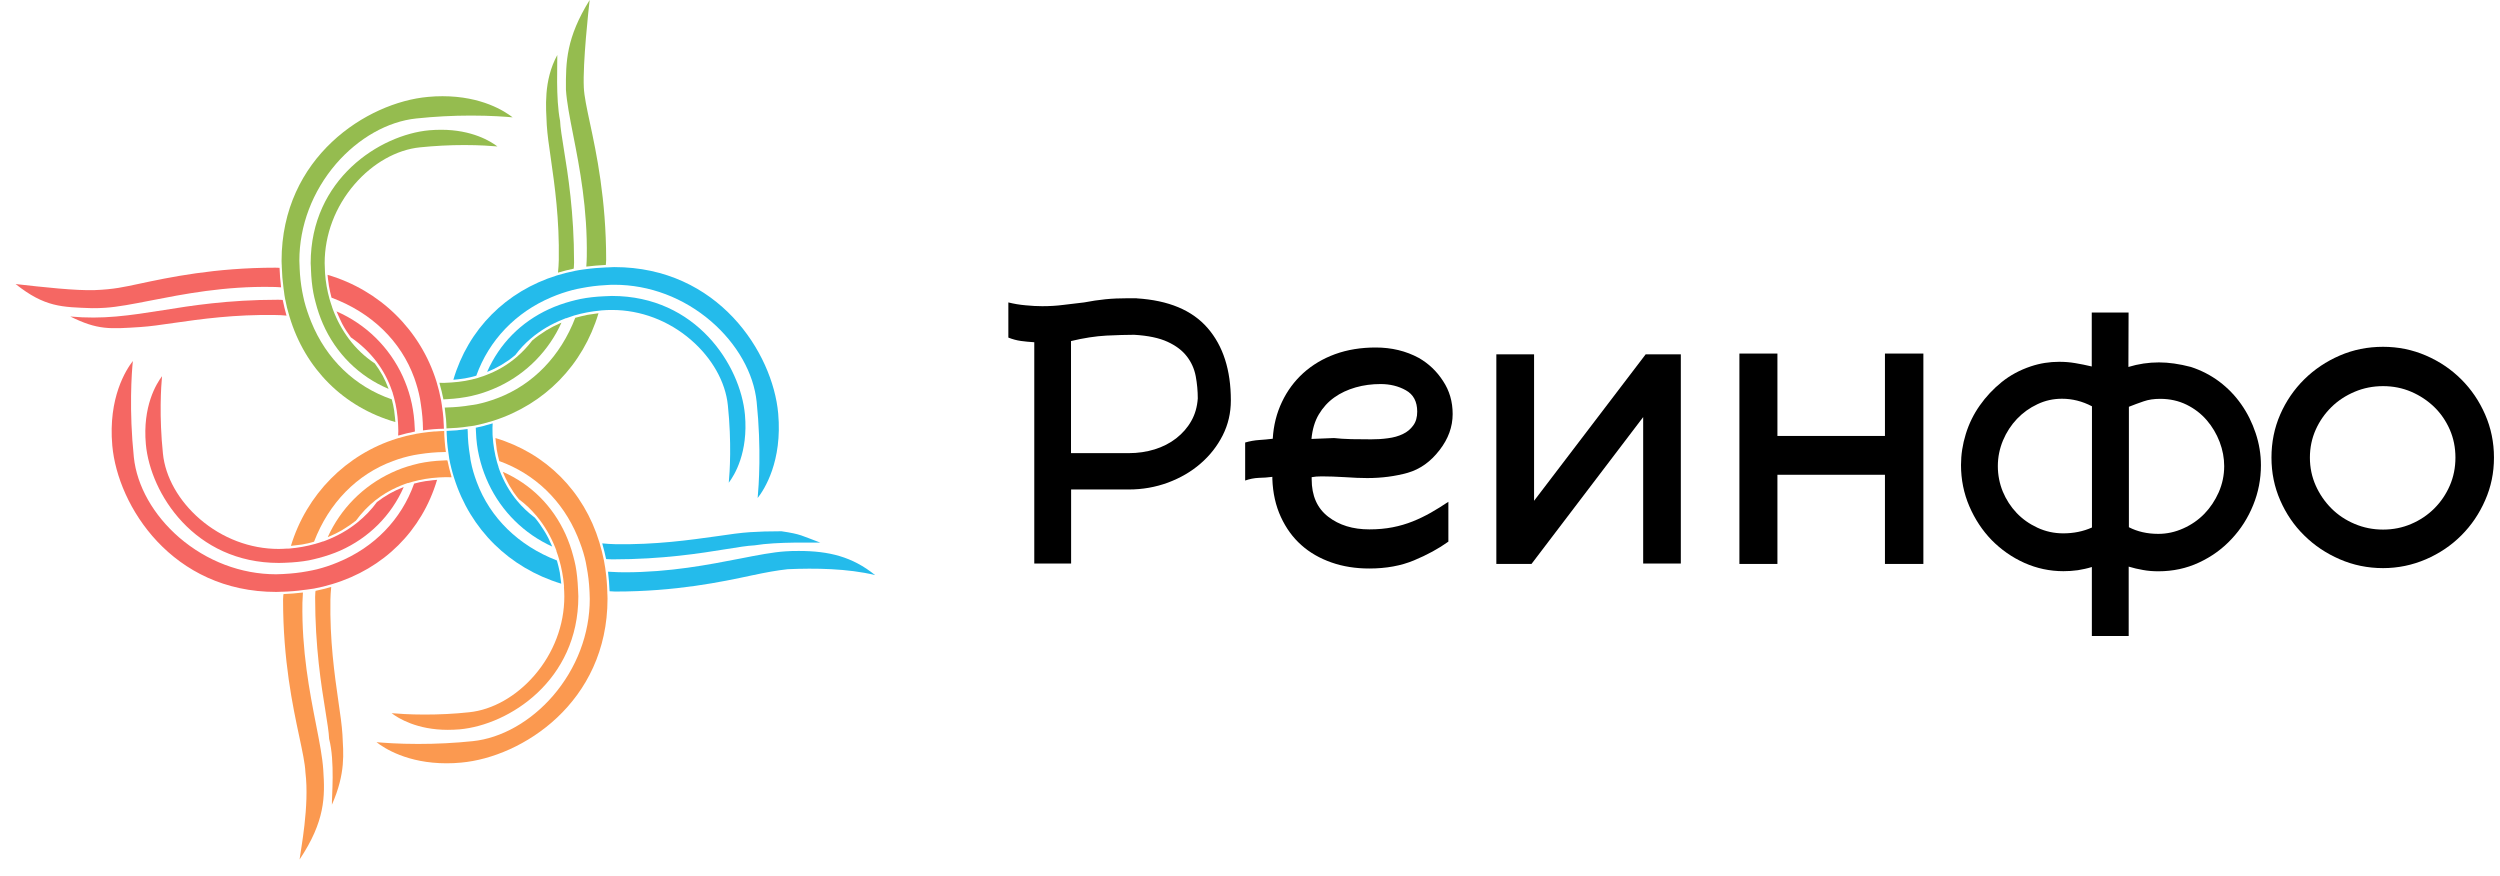 <svg width="97" height="34" viewBox="0 0 97 34" fill="none" xmlns="http://www.w3.org/2000/svg">
<path d="M46.474 15.459C46.474 15.17 46.447 14.881 46.394 14.596C46.34 14.311 46.224 14.053 46.051 13.83C45.877 13.602 45.631 13.414 45.303 13.263C44.98 13.113 44.544 13.021 44.005 12.99C43.701 12.99 43.343 13.002 42.926 13.021C42.511 13.044 42.052 13.113 41.555 13.233V17.582H43.793C44.152 17.582 44.487 17.532 44.799 17.436C45.111 17.339 45.392 17.197 45.635 17.008C45.877 16.819 46.074 16.596 46.22 16.337C46.37 16.076 46.451 15.783 46.474 15.459ZM44.105 11.576C45.338 11.653 46.255 12.034 46.856 12.728C47.457 13.421 47.757 14.357 47.757 15.536C47.757 16.022 47.653 16.472 47.441 16.892C47.23 17.308 46.944 17.674 46.582 17.986C46.22 18.302 45.797 18.545 45.315 18.726C44.833 18.903 44.329 18.992 43.797 18.992H41.559V21.866H40.13V13.279C39.945 13.267 39.772 13.252 39.61 13.229C39.448 13.206 39.286 13.163 39.124 13.098V11.734C39.34 11.788 39.563 11.826 39.798 11.846C40.03 11.869 40.245 11.88 40.438 11.88C40.719 11.88 40.993 11.865 41.258 11.83C41.524 11.8 41.79 11.765 42.064 11.734C42.345 11.68 42.622 11.638 42.892 11.611C43.161 11.584 43.454 11.572 43.766 11.572H44.105V11.576Z" fill="black"/>
<path d="M53.566 14.901C53.231 14.901 52.907 14.943 52.599 15.031C52.291 15.12 52.014 15.247 51.771 15.421C51.528 15.594 51.328 15.813 51.17 16.079C51.012 16.345 50.92 16.661 50.885 17.031L51.759 16.996C51.944 17.019 52.168 17.031 52.434 17.039C52.699 17.042 52.954 17.046 53.204 17.046C53.42 17.046 53.635 17.035 53.851 17.004C54.067 16.977 54.26 16.923 54.429 16.842C54.599 16.761 54.733 16.649 54.834 16.507C54.938 16.368 54.988 16.187 54.988 15.972C54.988 15.582 54.841 15.305 54.548 15.143C54.263 14.982 53.932 14.901 53.566 14.901ZM56.193 21.018C55.816 21.288 55.373 21.53 54.864 21.742C54.356 21.954 53.778 22.058 53.127 22.058C52.599 22.058 52.106 21.981 51.659 21.823C51.209 21.665 50.819 21.442 50.492 21.149C50.161 20.856 49.899 20.494 49.698 20.059C49.498 19.627 49.386 19.134 49.367 18.583V18.502C49.194 18.526 49.017 18.537 48.839 18.541C48.662 18.549 48.485 18.583 48.312 18.645V17.17C48.496 17.116 48.674 17.085 48.847 17.073C49.02 17.062 49.198 17.046 49.383 17.023C49.413 16.503 49.533 16.029 49.741 15.594C49.945 15.162 50.222 14.789 50.569 14.473C50.916 14.161 51.328 13.914 51.802 13.741C52.279 13.568 52.803 13.483 53.377 13.483C53.994 13.483 54.552 13.618 55.049 13.887C55.427 14.103 55.743 14.4 55.989 14.781C56.24 15.159 56.363 15.586 56.363 16.064C56.363 16.561 56.193 17.027 55.858 17.459C55.511 17.913 55.099 18.206 54.618 18.345C54.136 18.479 53.616 18.549 53.05 18.549C52.803 18.549 52.511 18.537 52.183 18.514C51.852 18.495 51.551 18.483 51.282 18.483C51.205 18.483 51.135 18.487 51.07 18.491C51.004 18.499 50.947 18.506 50.893 18.514V18.595C50.893 19.234 51.105 19.716 51.532 20.047C51.96 20.378 52.491 20.54 53.131 20.54C53.454 20.54 53.755 20.513 54.032 20.459C54.31 20.405 54.568 20.328 54.81 20.232C55.053 20.136 55.288 20.02 55.515 19.893C55.743 19.762 55.97 19.623 56.197 19.469V21.018H56.193Z" fill="black"/>
<path d="M65.216 13.748V21.865H63.755V16.183L59.422 21.881H58.058V13.748H59.522V19.431L63.852 13.748H65.216Z" fill="black"/>
<path d="M74.627 13.718V21.881H73.136V18.421H68.964V21.881H67.489V13.718H68.964V16.915H73.136V13.718H74.627Z" fill="black"/>
<path d="M83.741 20.714C84.076 20.714 84.396 20.644 84.712 20.502C85.024 20.363 85.297 20.174 85.529 19.936C85.76 19.697 85.945 19.419 86.087 19.1C86.226 18.78 86.299 18.445 86.299 18.086C86.299 17.774 86.241 17.459 86.122 17.146C86.002 16.834 85.837 16.553 85.621 16.303C85.405 16.052 85.143 15.852 84.839 15.702C84.531 15.552 84.192 15.475 83.814 15.475C83.576 15.475 83.364 15.505 83.175 15.571C82.986 15.636 82.793 15.706 82.601 15.783V20.456C82.928 20.625 83.31 20.714 83.741 20.714ZM77.516 18.083C77.516 18.429 77.581 18.761 77.708 19.073C77.839 19.385 78.017 19.662 78.244 19.901C78.471 20.14 78.737 20.328 79.053 20.475C79.365 20.621 79.7 20.694 80.055 20.694C80.451 20.694 80.825 20.621 81.168 20.467V15.764C80.79 15.567 80.405 15.471 80.004 15.471C79.669 15.471 79.353 15.54 79.053 15.683C78.749 15.825 78.487 16.014 78.259 16.253C78.032 16.492 77.851 16.769 77.716 17.089C77.585 17.405 77.516 17.736 77.516 18.083ZM85.008 14.238C85.409 14.369 85.775 14.558 86.106 14.804C86.438 15.055 86.723 15.348 86.962 15.69C87.201 16.029 87.385 16.403 87.52 16.808C87.655 17.212 87.724 17.628 87.724 18.048C87.724 18.587 87.624 19.107 87.424 19.596C87.224 20.09 86.946 20.529 86.588 20.91C86.23 21.295 85.81 21.6 85.32 21.827C84.835 22.054 84.307 22.166 83.745 22.166C83.541 22.166 83.341 22.151 83.152 22.116C82.963 22.085 82.774 22.039 82.593 21.985V24.678H81.164V22C80.991 22.054 80.809 22.093 80.621 22.124C80.432 22.151 80.243 22.162 80.062 22.162C79.531 22.162 79.026 22.054 78.544 21.839C78.063 21.623 77.643 21.326 77.277 20.956C76.915 20.583 76.626 20.144 76.41 19.643C76.195 19.142 76.087 18.607 76.087 18.044C76.087 17.643 76.148 17.243 76.272 16.842C76.395 16.442 76.576 16.072 76.815 15.733C77.053 15.394 77.339 15.089 77.666 14.824C77.997 14.558 78.371 14.357 78.795 14.215C79.153 14.095 79.519 14.038 79.897 14.038C80.101 14.038 80.309 14.053 80.513 14.088C80.717 14.122 80.933 14.165 81.16 14.219V12.127H82.589L82.582 14.238C82.971 14.119 83.367 14.061 83.768 14.061C84.142 14.061 84.554 14.119 85.008 14.238Z" fill="black"/>
<path d="M92.463 14.982C92.074 14.982 91.704 15.055 91.361 15.201C91.014 15.348 90.714 15.544 90.46 15.794C90.205 16.045 90.001 16.334 89.851 16.669C89.701 17.004 89.624 17.366 89.624 17.755C89.624 18.144 89.701 18.506 89.851 18.842C90.001 19.177 90.205 19.473 90.46 19.728C90.714 19.982 91.014 20.182 91.361 20.328C91.708 20.475 92.074 20.548 92.463 20.548C92.852 20.548 93.218 20.475 93.557 20.328C93.9 20.182 94.196 19.982 94.451 19.728C94.705 19.473 94.905 19.181 95.052 18.842C95.198 18.506 95.271 18.144 95.271 17.755C95.271 17.366 95.198 17.004 95.052 16.669C94.905 16.334 94.705 16.041 94.451 15.794C94.196 15.548 93.9 15.348 93.557 15.201C93.218 15.055 92.852 14.982 92.463 14.982ZM92.463 14.982C92.074 14.982 91.704 15.055 91.361 15.201C91.014 15.348 90.714 15.544 90.46 15.794C90.205 16.045 90.001 16.334 89.851 16.669C89.701 17.004 89.624 17.366 89.624 17.755C89.624 18.144 89.701 18.506 89.851 18.842C90.001 19.177 90.205 19.473 90.46 19.728C90.714 19.982 91.014 20.182 91.361 20.328C91.708 20.475 92.074 20.548 92.463 20.548C92.852 20.548 93.218 20.475 93.557 20.328C93.9 20.182 94.196 19.982 94.451 19.728C94.705 19.473 94.905 19.181 95.052 18.842C95.198 18.506 95.271 18.144 95.271 17.755C95.271 17.366 95.198 17.004 95.052 16.669C94.905 16.334 94.705 16.041 94.451 15.794C94.196 15.548 93.9 15.348 93.557 15.201C93.218 15.055 92.852 14.982 92.463 14.982ZM92.463 22.043C91.866 22.043 91.307 21.927 90.783 21.7C90.259 21.473 89.797 21.165 89.404 20.775C89.007 20.386 88.699 19.932 88.472 19.412C88.245 18.892 88.133 18.341 88.133 17.755C88.133 17.162 88.245 16.603 88.472 16.083C88.699 15.563 89.011 15.109 89.404 14.72C89.797 14.331 90.259 14.022 90.783 13.795C91.307 13.568 91.866 13.456 92.463 13.456C93.048 13.456 93.599 13.568 94.127 13.795C94.651 14.022 95.109 14.331 95.498 14.72C95.888 15.109 96.196 15.563 96.423 16.083C96.65 16.603 96.766 17.158 96.766 17.755C96.766 18.341 96.654 18.892 96.423 19.412C96.196 19.932 95.888 20.386 95.498 20.775C95.109 21.165 94.651 21.473 94.127 21.7C93.599 21.927 93.044 22.043 92.463 22.043ZM92.463 22.043C91.866 22.043 91.307 21.927 90.783 21.7C90.259 21.473 89.797 21.165 89.404 20.775C89.007 20.386 88.699 19.932 88.472 19.412C88.245 18.892 88.133 18.341 88.133 17.755C88.133 17.162 88.245 16.603 88.472 16.083C88.699 15.563 89.011 15.109 89.404 14.72C89.797 14.331 90.259 14.022 90.783 13.795C91.307 13.568 91.866 13.456 92.463 13.456C93.048 13.456 93.599 13.568 94.127 13.795C94.651 14.022 95.109 14.331 95.498 14.72C95.888 15.109 96.196 15.563 96.423 16.083C96.65 16.603 96.766 17.158 96.766 17.755C96.766 18.341 96.654 18.892 96.423 19.412C96.196 19.932 95.888 20.386 95.498 20.775C95.109 21.165 94.651 21.473 94.127 21.7C93.599 21.927 93.044 22.043 92.463 22.043Z" fill="black"/>
<path d="M17.293 15.49C17.316 15.49 17.343 15.486 17.366 15.486C17.682 15.471 17.994 15.428 18.294 15.363C18.375 15.344 18.46 15.325 18.541 15.301C18.818 15.224 19.096 15.117 19.369 14.989C20.444 14.477 21.295 13.602 21.785 12.52C21.769 12.528 21.754 12.532 21.738 12.539C21.55 12.62 21.369 12.713 21.199 12.817C21.184 12.828 21.168 12.836 21.153 12.848C20.976 12.959 20.806 13.079 20.652 13.21C20.479 13.441 20.271 13.66 20.047 13.853C19.689 14.161 19.277 14.4 18.826 14.566L18.726 14.604L18.73 14.6C18.672 14.62 18.618 14.639 18.556 14.658L18.533 14.666C18.221 14.758 17.886 14.816 17.532 14.839L17.47 14.843C17.339 14.851 17.193 14.862 17.054 14.851H17.05C17.054 14.87 17.058 14.885 17.062 14.905C17.116 15.086 17.158 15.271 17.197 15.459C17.2 15.471 17.204 15.486 17.204 15.498C17.235 15.494 17.266 15.494 17.293 15.49Z" fill="#95BC4F"/>
<path d="M16.076 14.669C16.168 14.928 16.245 15.197 16.295 15.463C16.303 15.513 16.311 15.563 16.318 15.613L16.33 15.69C16.38 16.018 16.407 16.322 16.411 16.623C16.411 16.63 16.411 16.638 16.411 16.646C16.411 16.653 16.411 16.665 16.411 16.677C16.411 16.684 16.411 16.692 16.411 16.7C16.703 16.657 16.969 16.638 17.224 16.634C17.224 16.553 17.216 16.472 17.212 16.388C17.208 16.334 17.208 16.28 17.204 16.226C17.193 16.079 17.174 15.929 17.15 15.771L17.143 15.71L17.139 15.69C17.131 15.64 17.127 15.59 17.116 15.544C17.07 15.293 17.008 15.043 16.935 14.804C16.314 12.805 14.739 11.26 12.709 10.663C12.72 10.775 12.732 10.89 12.751 11.002C12.755 11.033 12.759 11.064 12.763 11.095C12.79 11.249 12.824 11.399 12.863 11.549C14.419 12.131 15.556 13.233 16.076 14.669Z" fill="#F56763"/>
<path d="M19.108 16.596C19.108 16.546 19.111 16.5 19.115 16.449C19.115 16.442 19.115 16.434 19.115 16.426C19.023 16.457 18.93 16.48 18.842 16.503C18.822 16.507 18.799 16.515 18.78 16.523C18.672 16.549 18.564 16.576 18.46 16.596C18.46 16.627 18.464 16.657 18.464 16.688C18.464 16.715 18.468 16.742 18.468 16.765C18.48 17.085 18.518 17.397 18.587 17.694C18.607 17.775 18.626 17.859 18.649 17.94C18.726 18.218 18.83 18.499 18.957 18.768C19.466 19.851 20.34 20.714 21.427 21.207C21.419 21.192 21.415 21.18 21.407 21.165C21.33 20.98 21.242 20.802 21.138 20.633C21.126 20.614 21.114 20.598 21.107 20.583C20.999 20.41 20.883 20.24 20.752 20.086C20.498 19.893 20.263 19.674 20.063 19.431C19.77 19.077 19.539 18.672 19.377 18.229L19.342 18.129H19.346C19.327 18.067 19.308 18.01 19.292 17.956L19.285 17.933C19.196 17.617 19.138 17.278 19.115 16.927L19.111 16.858C19.111 16.781 19.108 16.688 19.108 16.596Z" fill="#24BBEB"/>
<path d="M13.541 13.155C13.283 12.812 13.071 12.423 12.917 12.007L12.882 11.907L12.886 11.911C12.855 11.819 12.82 11.722 12.793 11.626L12.786 11.603C12.693 11.275 12.636 10.94 12.612 10.605L12.609 10.54C12.601 10.42 12.597 10.309 12.597 10.208C12.597 9.103 13.009 8.016 13.757 7.15C14.461 6.333 15.386 5.809 16.295 5.717C16.861 5.659 17.443 5.628 18.017 5.628C18.622 5.628 19.077 5.663 19.3 5.682C19.038 5.482 18.314 5.035 17.12 5.035C16.969 5.035 16.815 5.042 16.661 5.054C14.747 5.227 12.054 6.942 12.054 10.216C12.054 10.266 12.058 10.312 12.062 10.358C12.062 10.389 12.065 10.42 12.065 10.451C12.077 10.794 12.108 11.091 12.158 11.36C12.181 11.479 12.208 11.599 12.239 11.711L12.246 11.738C12.32 12.03 12.416 12.304 12.528 12.562C13.032 13.714 13.934 14.608 15.078 15.089C15.074 15.074 15.066 15.062 15.062 15.047C15.001 14.889 14.931 14.735 14.854 14.588C14.847 14.573 14.835 14.557 14.828 14.542C14.743 14.392 14.65 14.245 14.546 14.107C14.542 14.103 14.542 14.099 14.539 14.099C14.153 13.841 13.818 13.525 13.541 13.155Z" fill="#95BC4F"/>
<path d="M20.595 13.136C20.961 12.824 21.388 12.57 21.862 12.385L21.966 12.342L21.962 12.35C22.058 12.316 22.151 12.281 22.251 12.25L22.27 12.242C22.27 12.242 22.27 12.242 22.274 12.242C22.613 12.142 22.952 12.081 23.284 12.05L23.349 12.042C23.488 12.03 23.623 12.027 23.75 12.027C24.855 12.027 25.945 12.439 26.808 13.186C27.625 13.891 28.149 14.816 28.241 15.725C28.392 17.169 28.315 18.329 28.276 18.73C28.5 18.433 29.035 17.562 28.904 16.091C28.731 14.18 27.016 11.483 23.742 11.483C23.673 11.483 23.607 11.487 23.542 11.491C23.507 11.491 23.472 11.495 23.442 11.495C23.102 11.51 22.802 11.545 22.529 11.599C22.394 11.626 22.259 11.661 22.147 11.691C21.862 11.768 21.577 11.869 21.307 11.992C20.209 12.497 19.381 13.336 18.9 14.43C18.942 14.411 18.984 14.396 19.027 14.377C19.069 14.357 19.111 14.342 19.154 14.319C19.215 14.288 19.277 14.253 19.339 14.222C19.373 14.203 19.412 14.184 19.451 14.161C19.516 14.122 19.578 14.08 19.643 14.037C19.67 14.018 19.701 13.999 19.732 13.98C19.82 13.914 19.909 13.849 19.994 13.775C20.159 13.552 20.363 13.332 20.595 13.136Z" fill="#24BBEB"/>
<path d="M13.865 20.274C13.503 20.567 13.09 20.798 12.64 20.972L12.54 21.01L12.543 21.003C12.447 21.037 12.355 21.068 12.255 21.095L12.231 21.103C11.9 21.195 11.561 21.257 11.226 21.284L11.16 21.288V21.284C11.045 21.291 10.925 21.299 10.814 21.299C9.708 21.299 8.622 20.887 7.755 20.14C6.938 19.435 6.414 18.51 6.322 17.601C6.172 16.156 6.249 14.997 6.287 14.596C6.064 14.893 5.528 15.763 5.659 17.235C5.833 19.15 7.547 21.842 10.821 21.842C10.871 21.842 10.922 21.838 10.972 21.838C11.002 21.835 11.037 21.835 11.068 21.835C11.411 21.823 11.707 21.792 11.981 21.742C12.108 21.719 12.231 21.684 12.355 21.654C12.655 21.576 12.936 21.48 13.198 21.365C14.308 20.872 15.182 20.001 15.664 18.899C15.648 18.903 15.637 18.911 15.621 18.915C15.452 18.98 15.29 19.057 15.136 19.142C15.121 19.15 15.105 19.161 15.09 19.169C14.932 19.261 14.778 19.361 14.635 19.473C14.631 19.473 14.631 19.477 14.627 19.477C14.419 19.766 14.161 20.036 13.865 20.274Z" fill="#F56763"/>
<path d="M10.806 10.39C10.767 10.386 10.733 10.386 10.694 10.386C8.325 10.386 6.553 10.763 5.382 11.014C4.8 11.137 4.426 11.226 3.683 11.256C2.943 11.283 1.672 11.141 0.605 11.021C1.741 11.923 2.4 11.915 3.567 11.957C3.752 11.957 3.926 11.954 4.08 11.942C4.565 11.911 5.158 11.796 5.844 11.661C7.112 11.414 8.706 11.098 10.571 11.133C10.683 11.133 10.794 11.141 10.906 11.149C10.906 11.133 10.906 11.121 10.902 11.106C10.875 10.883 10.856 10.652 10.848 10.424C10.848 10.413 10.844 10.401 10.844 10.39C10.833 10.39 10.817 10.39 10.806 10.39Z" fill="#F56763"/>
<path d="M12.073 12.485C11.961 12.204 11.873 11.946 11.807 11.688C11.773 11.557 11.75 11.422 11.726 11.31C11.673 11.021 11.638 10.721 11.626 10.409L11.623 10.32C11.619 10.251 11.615 10.182 11.615 10.116C11.615 8.756 12.123 7.423 13.04 6.356C13.907 5.355 15.043 4.711 16.157 4.596C16.854 4.523 17.567 4.484 18.275 4.484C19.054 4.484 19.631 4.53 19.89 4.553C19.589 4.318 18.692 3.733 17.17 3.733C16.985 3.733 16.796 3.741 16.604 3.76C14.246 3.972 10.925 6.087 10.925 10.124C10.925 10.166 10.929 10.205 10.929 10.247C10.929 10.266 10.929 10.282 10.933 10.301V10.343C10.941 10.625 10.964 10.91 11.002 11.191L11.01 11.249L11.018 11.303C11.029 11.395 11.041 11.495 11.06 11.584C11.102 11.811 11.16 12.05 11.233 12.285C11.838 14.311 13.333 15.798 15.34 16.376C15.332 16.261 15.321 16.145 15.305 16.033C15.302 16.003 15.298 15.968 15.294 15.933C15.271 15.783 15.24 15.636 15.201 15.494C13.768 15.001 12.659 13.934 12.073 12.485Z" fill="#95BC4F"/>
<path d="M10.917 11.634C10.875 11.63 10.833 11.63 10.79 11.63C8.837 11.63 7.362 11.869 6.383 12.027C4.977 12.25 3.995 12.396 2.727 12.281C3.794 12.809 4.253 12.766 5.447 12.689C5.813 12.666 6.245 12.604 6.741 12.531C7.785 12.381 9.107 12.196 10.686 12.223C10.817 12.223 10.96 12.231 11.118 12.246C11.114 12.235 11.11 12.219 11.106 12.208C11.056 12.03 11.014 11.853 10.979 11.68C10.975 11.668 10.971 11.653 10.971 11.641C10.956 11.634 10.937 11.634 10.917 11.634Z" fill="#F56763"/>
<path d="M18.499 18.706C18.395 18.429 18.318 18.167 18.268 17.901C18.256 17.851 18.249 17.801 18.245 17.751C18.241 17.724 18.237 17.697 18.233 17.674C18.179 17.351 18.152 17.046 18.148 16.742C18.148 16.73 18.148 16.715 18.145 16.703C18.145 16.688 18.141 16.672 18.141 16.653C18.141 16.649 18.141 16.649 18.141 16.645C18.018 16.665 17.898 16.676 17.783 16.688C17.767 16.688 17.748 16.692 17.733 16.696C17.598 16.707 17.463 16.715 17.328 16.719C17.328 16.803 17.336 16.892 17.34 16.977C17.343 17.027 17.343 17.077 17.347 17.131C17.359 17.277 17.378 17.427 17.401 17.585L17.409 17.639C17.409 17.651 17.413 17.659 17.413 17.67C17.421 17.716 17.424 17.759 17.432 17.805C17.478 18.048 17.54 18.298 17.621 18.549C18.249 20.544 19.763 22.035 21.777 22.647C21.766 22.54 21.75 22.436 21.735 22.328C21.727 22.289 21.724 22.251 21.72 22.212C21.689 22.058 21.654 21.904 21.608 21.746C20.121 21.172 19.015 20.093 18.499 18.706Z" fill="#24BBEB"/>
<path d="M16.095 16.669C16.095 16.642 16.091 16.619 16.091 16.592C16.079 16.272 16.041 15.96 15.979 15.667C15.96 15.586 15.941 15.505 15.921 15.424C15.848 15.147 15.748 14.873 15.629 14.608C15.109 13.471 14.196 12.578 13.055 12.081C13.102 12.192 13.152 12.3 13.202 12.404C13.232 12.462 13.256 12.527 13.287 12.581C13.383 12.759 13.495 12.932 13.614 13.09C13.995 13.352 14.33 13.668 14.608 14.03C14.862 14.369 15.066 14.746 15.205 15.155L15.24 15.251L15.236 15.247C15.251 15.297 15.267 15.347 15.278 15.393L15.29 15.436C15.374 15.744 15.425 16.079 15.444 16.426L15.448 16.515C15.451 16.584 15.455 16.653 15.455 16.726C15.455 16.78 15.451 16.827 15.448 16.881C15.448 16.888 15.448 16.892 15.448 16.9C15.467 16.896 15.482 16.892 15.502 16.888C15.686 16.834 15.875 16.788 16.06 16.753C16.076 16.75 16.087 16.746 16.099 16.742C16.099 16.723 16.095 16.696 16.095 16.669Z" fill="#F56763"/>
<path d="M23.511 10.22C23.515 10.178 23.519 10.135 23.519 10.089C23.519 7.72 23.141 5.948 22.891 4.777C22.767 4.195 22.667 3.733 22.652 3.39C22.609 2.438 22.837 0.358 22.879 0C21.97 1.468 21.951 2.385 21.958 3.475C21.989 3.96 22.105 4.553 22.24 5.239C22.49 6.51 22.798 8.098 22.767 9.966C22.767 10.093 22.756 10.216 22.748 10.343C22.764 10.339 22.783 10.339 22.798 10.339C23.014 10.313 23.233 10.293 23.461 10.282C23.476 10.282 23.492 10.278 23.507 10.278C23.511 10.259 23.511 10.239 23.511 10.22Z" fill="#95BC4F"/>
<path d="M13.106 21.819C12.821 21.939 12.555 22.023 12.297 22.089C12.174 22.12 12.043 22.143 11.923 22.166C11.634 22.22 11.33 22.255 11.018 22.27L10.948 22.274C10.871 22.278 10.794 22.282 10.713 22.282C9.354 22.282 8.021 21.773 6.954 20.856C5.952 19.989 5.309 18.853 5.193 17.74C5.004 15.914 5.108 14.461 5.155 14.007C4.893 14.342 4.192 15.428 4.357 17.289C4.569 19.647 6.684 22.967 10.721 22.967C10.764 22.967 10.806 22.963 10.848 22.963C10.868 22.963 10.883 22.963 10.902 22.96H10.945C11.234 22.952 11.519 22.929 11.792 22.89L11.85 22.883L11.888 22.879C11.989 22.867 12.089 22.852 12.185 22.836C12.416 22.794 12.647 22.736 12.89 22.663C14.893 22.062 16.372 20.59 16.958 18.618C16.85 18.626 16.746 18.637 16.642 18.653C16.6 18.66 16.554 18.66 16.511 18.668C16.357 18.691 16.211 18.726 16.068 18.764C15.571 20.159 14.52 21.241 13.106 21.819Z" fill="#F56763"/>
<path d="M21.392 11.534C21.665 11.418 21.939 11.326 22.201 11.257C22.328 11.222 22.455 11.199 22.575 11.176C22.871 11.118 23.179 11.079 23.48 11.064L23.538 11.06C23.638 11.052 23.738 11.049 23.838 11.049C25.198 11.049 26.531 11.553 27.598 12.474C28.599 13.341 29.243 14.477 29.358 15.59C29.547 17.416 29.439 18.869 29.397 19.323C29.659 18.988 30.36 17.902 30.194 16.041C29.982 13.684 27.867 10.363 23.83 10.363C23.773 10.363 23.719 10.367 23.665 10.37C23.642 10.37 23.615 10.374 23.591 10.374H23.549C23.256 10.386 22.971 10.409 22.702 10.447L22.644 10.455H22.64C22.532 10.471 22.416 10.486 22.312 10.509C22.081 10.555 21.854 10.613 21.608 10.686C19.628 11.303 18.167 12.774 17.59 14.735C17.701 14.727 17.813 14.712 17.921 14.697C17.959 14.693 17.998 14.689 18.037 14.681C18.191 14.654 18.337 14.62 18.48 14.577C18.976 13.198 20.009 12.119 21.392 11.534Z" fill="#24BBEB"/>
<path d="M15.251 17.887C15.521 17.786 15.783 17.713 16.053 17.659C16.103 17.648 16.157 17.64 16.21 17.632L16.28 17.621C16.604 17.571 16.912 17.544 17.212 17.54H17.235C17.255 17.536 17.278 17.536 17.301 17.54C17.282 17.409 17.266 17.282 17.258 17.159C17.258 17.147 17.255 17.131 17.255 17.12C17.243 16.985 17.235 16.854 17.235 16.723C17.135 16.723 17.035 16.731 16.931 16.739C16.896 16.742 16.865 16.742 16.835 16.742C16.688 16.754 16.534 16.773 16.372 16.796L16.318 16.804L16.299 16.808C16.249 16.816 16.203 16.82 16.153 16.831C15.902 16.877 15.652 16.939 15.409 17.012C13.429 17.628 11.896 19.181 11.287 21.18C11.403 21.169 11.515 21.153 11.63 21.138C11.661 21.134 11.692 21.13 11.723 21.126C11.877 21.099 12.031 21.065 12.185 21.018C12.763 19.512 13.849 18.403 15.251 17.887Z" fill="#FB9950"/>
<path d="M17.266 17.863C17.239 17.863 17.216 17.867 17.189 17.867C16.869 17.878 16.557 17.917 16.264 17.978C16.18 17.998 16.099 18.017 16.018 18.04C15.74 18.113 15.463 18.213 15.193 18.34C14.092 18.853 13.217 19.735 12.716 20.841C12.732 20.833 12.747 20.829 12.763 20.821C12.94 20.748 13.109 20.663 13.271 20.571C13.287 20.563 13.302 20.552 13.317 20.54C13.483 20.44 13.645 20.332 13.795 20.213C13.799 20.209 13.803 20.209 13.807 20.205C14.034 19.897 14.288 19.631 14.566 19.411C14.824 19.207 15.109 19.034 15.417 18.899C15.517 18.853 15.625 18.81 15.733 18.772L15.833 18.737L15.829 18.745C15.887 18.726 15.945 18.71 15.998 18.695L16.022 18.687C16.334 18.602 16.673 18.545 17.023 18.525L17.108 18.521C17.235 18.514 17.37 18.51 17.501 18.518C17.509 18.518 17.512 18.518 17.52 18.518C17.516 18.498 17.512 18.483 17.509 18.464C17.451 18.271 17.405 18.078 17.366 17.89C17.366 17.882 17.362 17.87 17.358 17.863C17.32 17.859 17.293 17.859 17.266 17.863Z" fill="#FB9950"/>
<path d="M22.266 10.362C22.27 10.305 22.274 10.251 22.274 10.189C22.274 8.236 22.035 6.76 21.877 5.786C21.804 5.323 21.742 4.958 21.731 4.688C21.557 3.821 21.634 2.411 21.623 2.134C21.08 3.135 21.184 4.187 21.215 4.854C21.238 5.219 21.299 5.651 21.372 6.148C21.523 7.2 21.708 8.509 21.681 10.093C21.677 10.239 21.669 10.397 21.65 10.578C21.669 10.574 21.685 10.57 21.704 10.563C21.881 10.512 22.054 10.466 22.228 10.432C22.239 10.428 22.251 10.424 22.259 10.424C22.262 10.401 22.262 10.382 22.266 10.362Z" fill="#95BC4F"/>
<path d="M19.304 15.447C19.019 15.555 18.757 15.632 18.499 15.686C18.453 15.694 18.403 15.702 18.357 15.71C18.329 15.713 18.299 15.717 18.272 15.721C17.956 15.775 17.651 15.802 17.336 15.81C17.316 15.81 17.301 15.81 17.285 15.813C17.274 15.813 17.262 15.813 17.255 15.813C17.274 15.956 17.289 16.091 17.301 16.222C17.301 16.23 17.301 16.241 17.305 16.249C17.316 16.376 17.32 16.499 17.324 16.622C17.416 16.619 17.505 16.615 17.598 16.607C17.644 16.603 17.69 16.603 17.736 16.599C17.883 16.588 18.033 16.569 18.187 16.545L18.241 16.538C18.253 16.538 18.268 16.534 18.279 16.534C18.322 16.53 18.364 16.522 18.407 16.515C18.638 16.468 18.88 16.407 19.15 16.322C21.138 15.682 22.617 14.169 23.222 12.154C23.118 12.165 23.01 12.181 22.902 12.2C22.864 12.208 22.825 12.212 22.783 12.219C22.629 12.25 22.475 12.289 22.32 12.331C21.75 13.814 20.683 14.924 19.304 15.447Z" fill="#95BC4F"/>
<path d="M23.719 22.944C23.769 22.948 23.815 22.952 23.865 22.952C26.234 22.952 28.006 22.575 29.177 22.324C29.759 22.201 30.125 22.135 30.564 22.085C31.623 22.039 32.891 22.055 33.954 22.313C33.072 21.6 32.163 21.377 30.992 21.377C30.807 21.377 30.634 21.38 30.479 21.392C29.994 21.423 29.401 21.538 28.715 21.673C27.505 21.908 25.999 22.205 24.239 22.205C24.154 22.205 24.073 22.205 23.988 22.201C23.869 22.197 23.742 22.193 23.591 22.182C23.591 22.197 23.591 22.212 23.595 22.228C23.622 22.451 23.642 22.675 23.649 22.902C23.649 22.913 23.653 22.929 23.653 22.941C23.676 22.941 23.695 22.941 23.719 22.944Z" fill="#24BBEB"/>
<path d="M23.433 21.746C23.387 21.515 23.329 21.284 23.256 21.041C22.651 19.053 21.18 17.582 19.223 16.996C19.231 17.112 19.246 17.223 19.262 17.335C19.265 17.37 19.269 17.408 19.273 17.443C19.3 17.597 19.335 17.747 19.373 17.89C20.752 18.387 21.831 19.423 22.409 20.818C22.528 21.107 22.621 21.372 22.686 21.63C22.717 21.746 22.74 21.865 22.759 21.981L22.763 22.004C22.821 22.301 22.856 22.605 22.871 22.909L22.875 22.986C22.879 23.071 22.883 23.152 22.883 23.237C22.883 24.597 22.374 25.93 21.457 26.997C20.59 27.998 19.454 28.642 18.341 28.757C17.643 28.83 16.931 28.865 16.222 28.865C15.444 28.865 14.866 28.819 14.608 28.796C14.908 29.031 15.806 29.616 17.328 29.616C17.513 29.616 17.701 29.608 17.894 29.589C20.252 29.377 23.572 27.262 23.572 23.225C23.572 23.175 23.568 23.129 23.568 23.083C23.568 23.064 23.564 23.04 23.564 23.021V22.979C23.557 22.694 23.534 22.409 23.495 22.131L23.488 22.073L23.484 22.043C23.468 21.946 23.453 21.842 23.433 21.746Z" fill="#FB9950"/>
<path d="M10.991 23.113C10.987 23.164 10.983 23.214 10.983 23.264C10.983 25.633 11.361 27.405 11.611 28.576C11.734 29.158 11.835 29.62 11.85 29.963C12.012 31.269 11.665 32.995 11.623 33.349C12.617 31.862 12.613 30.907 12.543 29.874C12.512 29.389 12.397 28.796 12.262 28.11C12.012 26.835 11.704 25.252 11.734 23.383C11.738 23.248 11.746 23.11 11.754 22.99C11.738 22.994 11.719 22.994 11.704 22.994C11.484 23.021 11.261 23.04 11.033 23.048C11.022 23.048 11.01 23.052 10.999 23.052C10.995 23.075 10.991 23.094 10.991 23.113Z" fill="#FB9950"/>
<path d="M23.576 21.696C23.638 21.7 23.699 21.703 23.765 21.703C25.718 21.703 27.193 21.465 28.172 21.307C28.634 21.233 29 21.172 29.27 21.16C30.194 21.01 31.546 21.064 31.824 21.052C31.084 20.779 31.099 20.729 30.321 20.613C29.848 20.613 29.435 20.625 29.104 20.648C28.738 20.671 28.307 20.733 27.81 20.806C26.766 20.952 25.444 21.141 23.865 21.114C23.711 21.11 23.549 21.102 23.368 21.083C23.372 21.099 23.376 21.118 23.38 21.133C23.43 21.314 23.476 21.492 23.511 21.665C23.514 21.673 23.514 21.684 23.518 21.692C23.537 21.692 23.557 21.696 23.576 21.696Z" fill="#24BBEB"/>
<path d="M20.826 20.028C21.13 20.394 21.376 20.818 21.558 21.284L21.596 21.388L21.588 21.384C21.623 21.48 21.658 21.577 21.685 21.673L21.692 21.696C21.789 22.035 21.854 22.374 21.881 22.706L21.885 22.771H21.881C21.889 22.898 21.896 23.021 21.896 23.145C21.896 24.25 21.484 25.337 20.737 26.203C20.032 27.02 19.107 27.544 18.198 27.636C17.628 27.698 17.046 27.725 16.472 27.725C15.871 27.725 15.417 27.69 15.194 27.671C15.455 27.871 16.18 28.318 17.374 28.318C17.524 28.318 17.678 28.311 17.832 28.299C19.747 28.126 22.44 26.411 22.44 23.137C22.44 23.075 22.436 23.017 22.432 22.96C22.428 22.929 22.428 22.898 22.428 22.867C22.413 22.521 22.382 22.22 22.332 21.954C22.309 21.827 22.274 21.7 22.243 21.581C22.166 21.284 22.066 21.003 21.947 20.737C21.446 19.631 20.606 18.791 19.508 18.306C19.523 18.345 19.539 18.383 19.558 18.426C19.577 18.468 19.593 18.51 19.616 18.553C19.643 18.61 19.674 18.668 19.704 18.726C19.724 18.765 19.743 18.803 19.766 18.842C19.805 18.903 19.843 18.965 19.882 19.026C19.901 19.057 19.916 19.088 19.939 19.115C20.001 19.204 20.067 19.292 20.136 19.373C20.379 19.55 20.614 19.774 20.826 20.028Z" fill="#FB9950"/>
<path d="M12.235 22.986C12.231 23.044 12.227 23.102 12.227 23.163C12.227 25.117 12.466 26.592 12.624 27.57C12.697 28.033 12.759 28.399 12.77 28.668C13.002 29.554 12.867 30.945 12.878 31.223C13.421 29.99 13.321 29.227 13.287 28.503C13.264 28.137 13.202 27.705 13.129 27.208C12.978 26.157 12.793 24.847 12.82 23.264C12.824 23.113 12.832 22.956 12.851 22.774C12.836 22.778 12.824 22.782 12.809 22.786C12.628 22.836 12.451 22.882 12.277 22.917C12.266 22.921 12.254 22.925 12.243 22.925C12.239 22.944 12.239 22.967 12.235 22.986Z" fill="#FB9950"/>
</svg>
